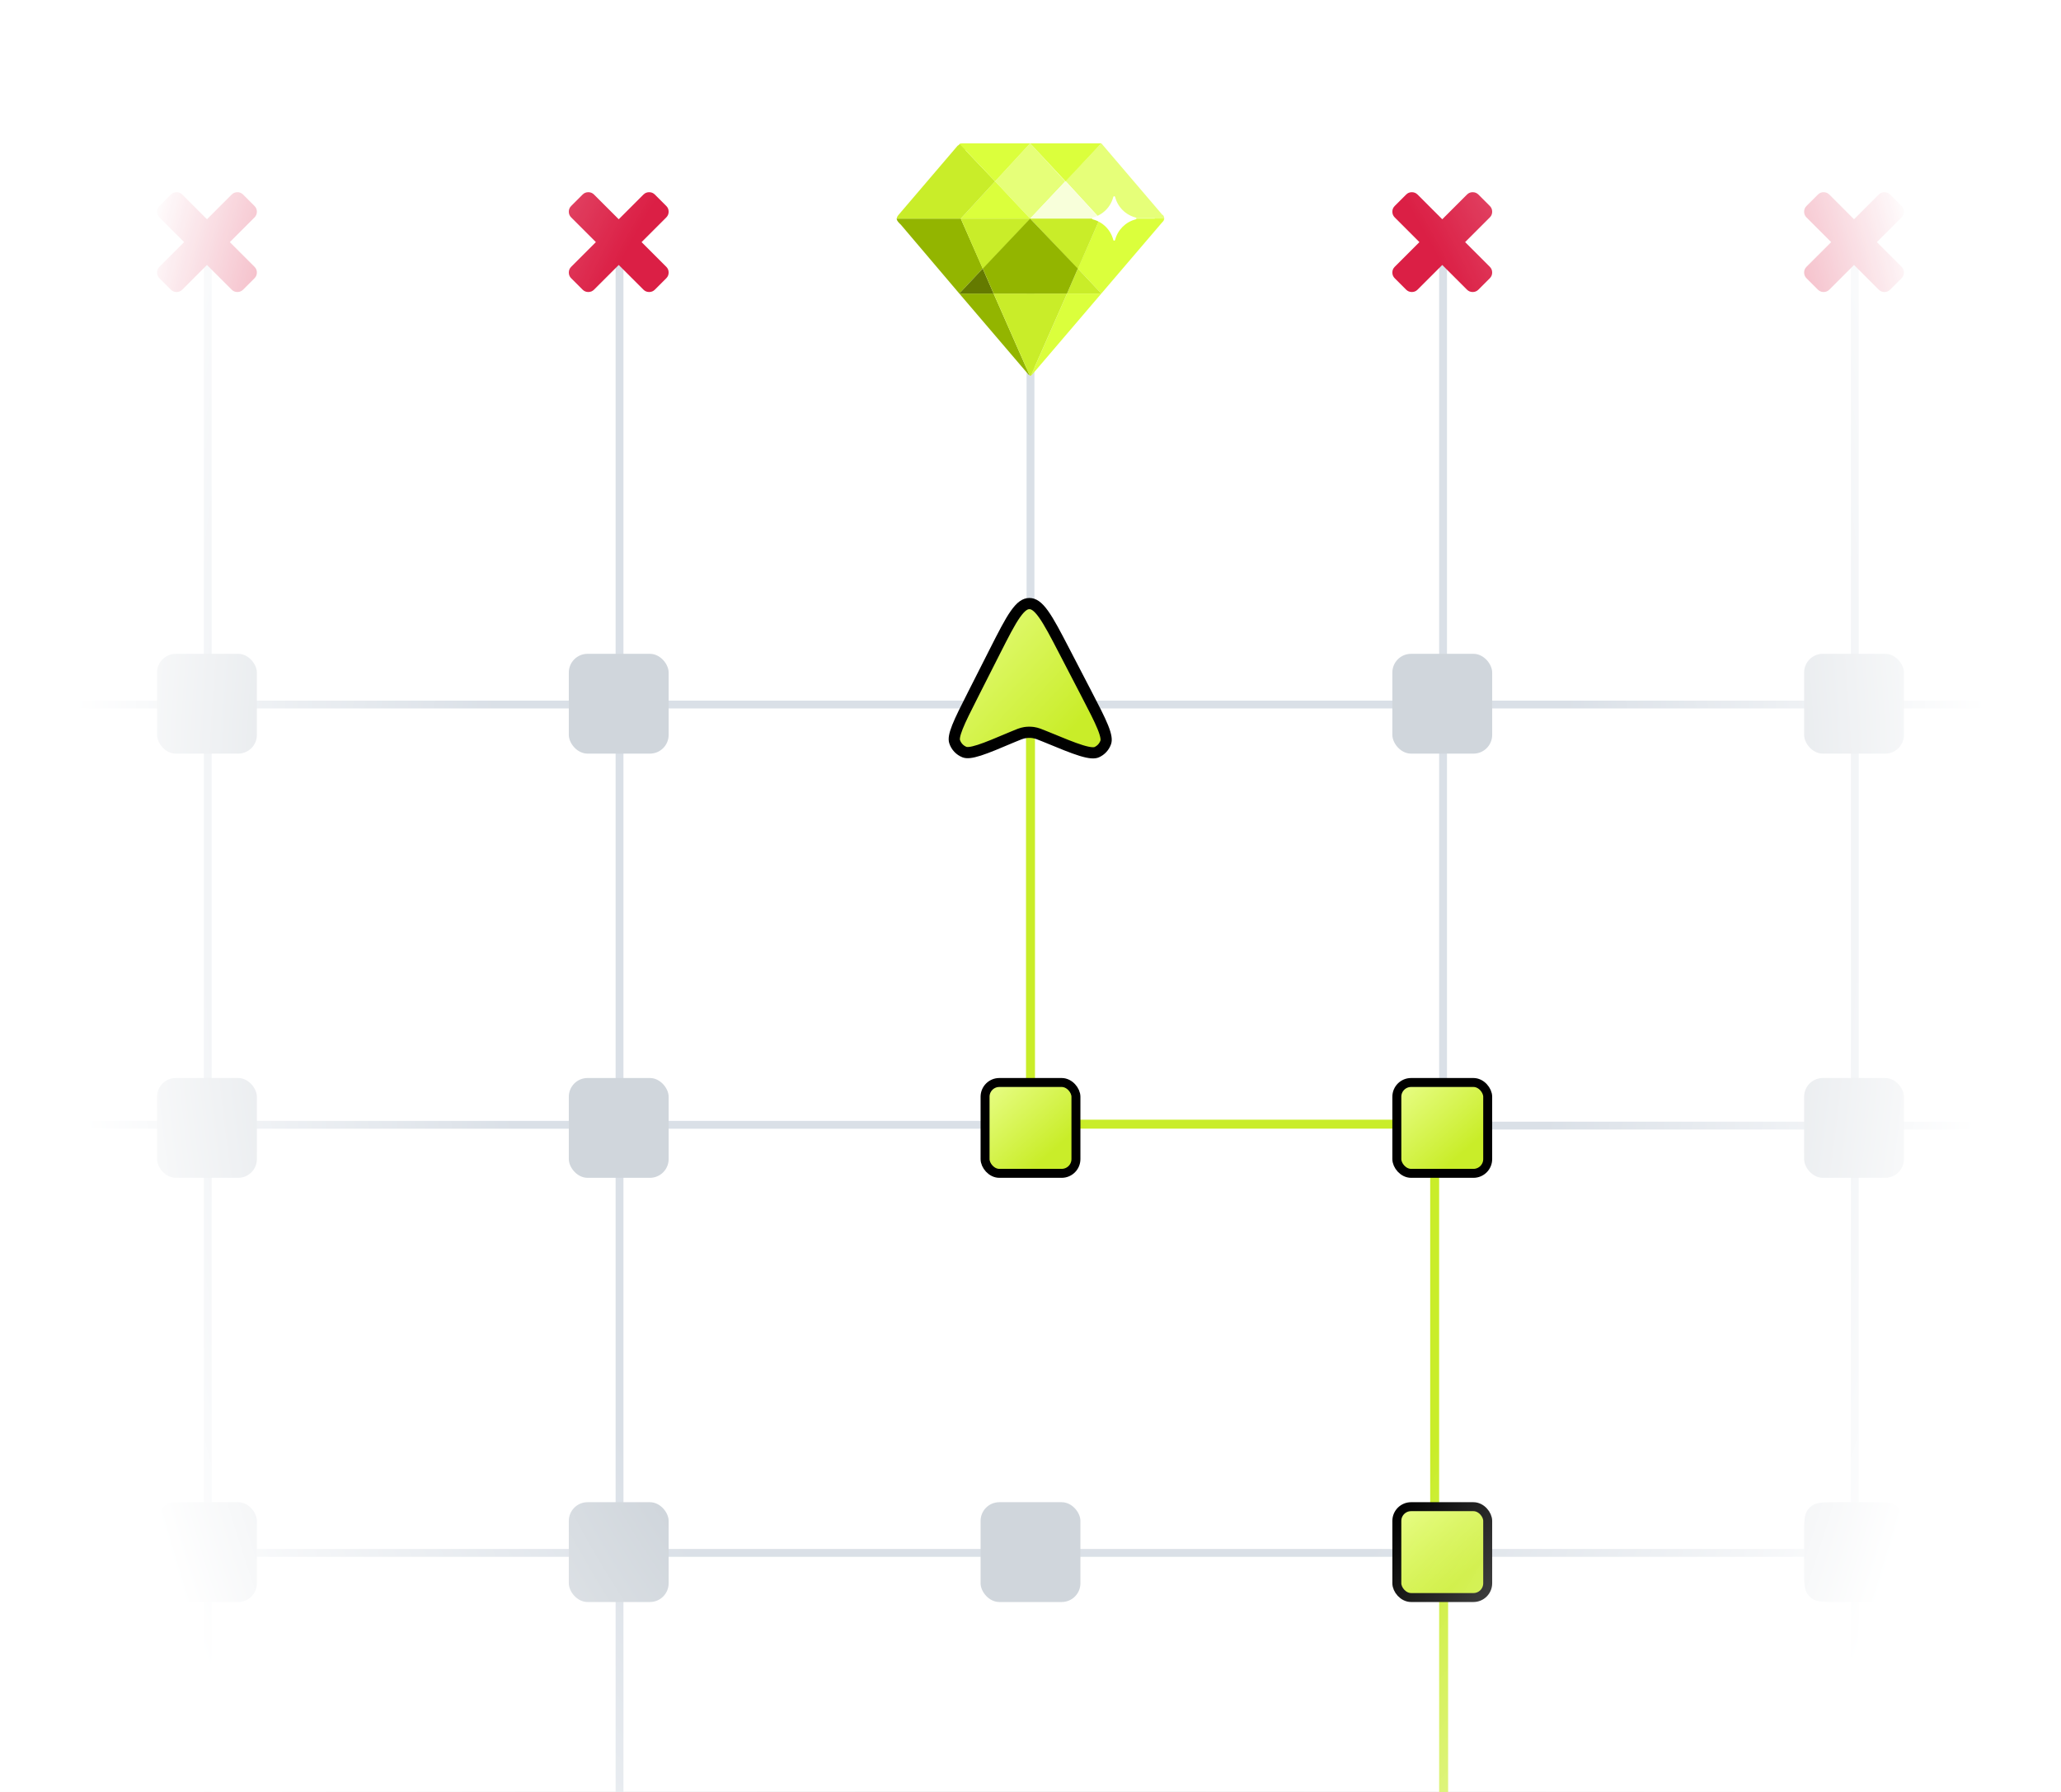 <svg width="460" height="400" viewBox="0 0 460 400" fill="none" xmlns="http://www.w3.org/2000/svg">
<rect x="0" y="0" width="460" height="400" fill="#333333" stroke="none"/>
<g clip-path="url(#clip0_9612_14679)">
<rect width="460" height="400" fill="white"/>
<line x1="46.371" y1="52.652" x2="46.371" y2="535.843" stroke="#DAE0E7" stroke-width="1.75"/>
<line x1="550.271" y1="346.644" x2="-90.27" y2="346.644" stroke="#DAE0E7" stroke-width="1.75"/>
<line x1="550.271" y1="251.259" x2="320.511" y2="251.259" stroke="#DAE0E7" stroke-width="1.75"/>
<path d="M227.215 251.081L-90.27 251.081" stroke="#DAE0E7" stroke-width="1.75"/>
<line x1="550.271" y1="157.267" x2="-90.27" y2="157.267" stroke="#DAE0E7" stroke-width="1.75"/>
<line x1="138.275" y1="52.652" x2="138.275" y2="535.843" stroke="#DAE0E7" stroke-width="1.75"/>
<line x1="322.207" y1="345.769" x2="322.207" y2="441.154" stroke="#C9ED29" stroke-width="2"/>
<line x1="320.207" y1="345.769" x2="320.207" y2="251.777" stroke="#C9ED29" stroke-width="2"/>
<path d="M321.904 250.941L230 250.941L230 156.392" stroke="#C9ED29" stroke-width="2"/>
<path d="M230 62.399L230 148.037" stroke="#DAE0E7" stroke-width="1.75"/>
<line x1="322.082" y1="52.652" x2="322.082" y2="251.081" stroke="#DAE0E7" stroke-width="1.75"/>
<line x1="413.986" y1="52.652" x2="413.986" y2="535.843" stroke="#DAE0E7" stroke-width="1.75"/>
<rect x="35.053" y="335.326" width="22.28" height="22.28" rx="4.177" fill="#D0D6DC"/>
<rect x="126.956" y="335.326" width="22.28" height="22.28" rx="4.177" fill="#D0D6DC"/>
<rect x="218.86" y="335.326" width="22.28" height="22.28" rx="4.177" fill="#D0D6DC"/>
<rect x="311.764" y="336.326" width="20.28" height="20.28" rx="3.18" fill="url(#paint0_linear_9612_14679)"/>
<rect x="311.764" y="336.326" width="20.28" height="20.28" rx="3.18" stroke="black" stroke-width="2" style="mix-blend-mode:overlay"/>
<path d="M402.667 342.845C402.667 339.712 402.667 338.146 403.465 337.048C403.722 336.693 404.034 336.381 404.389 336.124C405.487 335.326 407.054 335.326 410.186 335.326H417.427C420.56 335.326 422.127 335.326 423.225 336.124C423.579 336.381 423.891 336.693 424.149 337.048C424.947 338.146 424.947 339.712 424.947 342.845V350.086C424.947 353.219 424.947 354.785 424.149 355.883C423.891 356.238 423.579 356.55 423.225 356.808C422.127 357.605 420.56 357.605 417.427 357.605H410.186C407.054 357.605 405.487 357.605 404.389 356.808C404.034 356.55 403.722 356.238 403.465 355.883C402.667 354.785 402.667 353.219 402.667 350.086V342.845Z" fill="#D0D6DC"/>
<rect x="35.053" y="240.637" width="22.28" height="22.28" rx="4.177" fill="#D0D6DC"/>
<rect x="126.956" y="240.637" width="22.28" height="22.28" rx="4.177" fill="#D0D6DC"/>
<path d="M226.072 164.472L226.072 164.473C222.765 165.872 220.365 166.887 218.554 167.468C216.682 168.068 215.771 168.084 215.269 167.888C214.211 167.474 213.398 166.603 213.057 165.519C212.896 165.005 212.974 164.097 213.701 162.271C214.404 160.503 215.58 158.178 217.203 154.975L222.009 145.487C223.957 141.642 225.356 138.887 226.636 137.074C227.92 135.258 228.842 134.738 229.741 134.734C230.64 134.729 231.568 135.239 232.869 137.043C234.168 138.843 235.594 141.584 237.58 145.41L242.384 154.664C244.126 158.02 245.389 160.456 246.139 162.307C246.912 164.22 246.984 165.167 246.797 165.706C246.459 166.684 245.73 167.479 244.785 167.902C244.265 168.134 243.313 168.144 241.329 167.536C239.41 166.947 236.86 165.895 233.348 164.444C233.3 164.424 233.253 164.405 233.206 164.386C232.132 163.942 231.389 163.634 230.605 163.523C230.006 163.438 229.397 163.441 228.799 163.531C228.016 163.649 227.278 163.962 226.212 164.413C226.166 164.433 226.12 164.452 226.072 164.472Z" fill="url(#paint1_linear_9612_14679)"/>
<path d="M226.072 164.472L226.072 164.473C222.765 165.872 220.365 166.887 218.554 167.468C216.682 168.068 215.771 168.084 215.269 167.888C214.211 167.474 213.398 166.603 213.057 165.519C212.896 165.005 212.974 164.097 213.701 162.271C214.404 160.503 215.58 158.178 217.203 154.975L222.009 145.487C223.957 141.642 225.356 138.887 226.636 137.074C227.92 135.258 228.842 134.738 229.741 134.734C230.64 134.729 231.568 135.239 232.869 137.043C234.168 138.843 235.594 141.584 237.58 145.41L242.384 154.664C244.126 158.02 245.389 160.456 246.139 162.307C246.912 164.22 246.984 165.167 246.797 165.706C246.459 166.684 245.73 167.479 244.785 167.902C244.265 168.134 243.313 168.144 241.329 167.536C239.41 166.947 236.86 165.895 233.348 164.444C233.3 164.424 233.253 164.405 233.206 164.386C232.132 163.942 231.389 163.634 230.605 163.523C230.006 163.438 229.397 163.441 228.799 163.531C228.016 163.649 227.278 163.962 226.212 164.413C226.166 164.433 226.12 164.452 226.072 164.472Z" stroke="black" stroke-width="2.5" style="mix-blend-mode:overlay"/>
<rect x="311.764" y="241.637" width="20.28" height="20.28" rx="3.18" fill="url(#paint2_linear_9612_14679)"/>
<rect x="311.764" y="241.637" width="20.28" height="20.28" rx="3.18" stroke="black" stroke-width="2" style="mix-blend-mode:overlay"/>
<rect x="219.86" y="241.637" width="20.28" height="20.28" rx="3.18" fill="url(#paint3_linear_9612_14679)"/>
<rect x="219.86" y="241.637" width="20.28" height="20.28" rx="3.18" stroke="black" stroke-width="2" style="mix-blend-mode:overlay"/>
<rect x="402.667" y="240.637" width="22.28" height="22.28" rx="4.177" fill="#D0D6DC"/>
<rect x="35.053" y="145.948" width="22.28" height="22.28" rx="4.177" fill="#D0D6DC"/>
<rect x="126.956" y="145.948" width="22.28" height="22.28" rx="4.177" fill="#D0D6DC"/>
<rect x="310.764" y="145.948" width="22.28" height="22.28" rx="4.177" fill="#D0D6DC"/>
<rect x="402.667" y="145.948" width="22.28" height="22.28" rx="4.177" fill="#D0D6DC"/>
<g clip-path="url(#clip1_9612_14679)">
<path d="M221.764 65.527L229.752 83.666C229.752 83.75 229.669 83.75 229.669 83.75L214.109 65.527H221.764ZM214.442 48.802H200.13C200.13 49.384 201.045 50.133 201.045 50.133L214.109 65.527L219.351 59.952L214.442 48.802Z" fill="#93B500"/>
<path d="M259.54 49.468C259.124 49.883 258.458 49.883 258.042 49.468C257.876 49.301 257.71 48.968 257.71 48.719H245.478L237.823 40.398L245.811 31.994L259.374 47.886C259.374 47.886 259.374 47.97 259.457 47.97H259.54C259.956 48.469 259.956 49.135 259.54 49.468ZM229.918 48.802L237.739 40.481L229.918 31.994L222.096 40.481L229.918 48.802Z" fill="#E6FF79"/>
<path d="M230.252 83.75C230.169 83.833 230.086 83.75 230.169 83.666L238.157 65.527H245.812L230.252 83.75ZM240.57 59.952L245.812 65.527L259.458 49.551C259.458 49.551 259.791 49.052 259.791 48.802H245.479L240.57 59.952Z" fill="#DBFF3C"/>
<path d="M222.097 40.48L214.441 48.801H229.918L222.097 40.48Z" fill="#DBFF3C"/>
<path d="M237.821 40.48L229.917 48.801H245.477L237.821 40.48Z" fill="#F8FFDA"/>
<path d="M222.097 40.481L214.442 48.802H200.13C200.13 48.802 200.213 48.303 200.546 47.97L213.693 32.576C213.776 32.493 213.859 32.41 213.943 32.41C214.109 32.16 214.359 32.077 214.691 32.077C215.274 32.077 215.69 32.576 215.69 33.075C215.69 33.242 215.607 33.408 215.524 33.575L222.097 40.481ZM229.919 48.802L240.569 60.035L245.479 48.802H229.919ZM214.442 48.802L219.351 60.035L230.002 48.802H214.442ZM221.764 65.527L229.835 83.833C229.919 83.916 230.002 83.916 230.085 83.833L238.156 65.527H221.764ZM240.569 59.952L238.156 65.527H245.812L240.569 59.952Z" fill="#C9ED29"/>
<path d="M237.824 40.481L229.919 31.994H245.812L237.824 40.481ZM229.919 31.994H215.024C214.692 31.994 214.026 31.994 214.275 32.243L222.097 40.481L229.919 31.994Z" fill="#DBFF3C"/>
<path d="M219.348 59.952L214.105 65.527H221.761L219.348 59.952Z" fill="#647A00"/>
<path d="M219.348 59.952L221.761 65.527H238.153L240.566 59.952L229.916 48.802L219.348 59.952Z" fill="#93B500"/>
<path d="M243.897 48.969C246.143 49.552 247.891 51.299 248.473 53.546C248.556 53.795 248.806 53.795 248.889 53.546C249.472 51.299 251.219 49.552 253.466 48.969C253.715 48.886 253.715 48.636 253.466 48.553C251.219 47.971 249.472 46.223 248.889 43.977C248.806 43.727 248.556 43.727 248.473 43.977C247.891 46.223 246.143 47.971 243.897 48.553C243.647 48.636 243.647 48.886 243.897 48.969Z" fill="white"/>
</g>
<path d="M424.947 60.834C424.947 61.334 424.772 61.759 424.422 62.109L421.871 64.659C421.521 65.009 421.096 65.184 420.596 65.184C420.096 65.184 419.671 65.009 419.32 64.659L413.807 59.146L408.293 64.659C407.943 65.009 407.518 65.184 407.018 65.184C406.518 65.184 406.093 65.009 405.743 64.659L403.192 62.109C402.842 61.759 402.667 61.334 402.667 60.834C402.667 60.333 402.842 59.908 403.192 59.558L408.706 54.045L403.192 48.531C402.842 48.181 402.667 47.756 402.667 47.256C402.667 46.756 402.842 46.331 403.192 45.98L405.743 43.43C406.093 43.08 406.518 42.905 407.018 42.905C407.518 42.905 407.943 43.08 408.293 43.43L413.807 48.944L419.32 43.43C419.671 43.08 420.096 42.905 420.596 42.905C421.096 42.905 421.521 43.08 421.871 43.43L424.422 45.98C424.772 46.331 424.947 46.756 424.947 47.256C424.947 47.756 424.772 48.181 424.422 48.531L418.908 54.045L424.422 59.558C424.772 59.908 424.947 60.333 424.947 60.834Z" fill="#DB1F45"/>
<path d="M333.043 60.834C333.043 61.334 332.868 61.759 332.518 62.109L329.968 64.659C329.618 65.009 329.193 65.184 328.692 65.184C328.192 65.184 327.767 65.009 327.417 64.659L321.904 59.146L316.39 64.659C316.04 65.009 315.615 65.184 315.115 65.184C314.614 65.184 314.189 65.009 313.839 64.659L311.289 62.109C310.939 61.759 310.764 61.334 310.764 60.834C310.764 60.333 310.939 59.908 311.289 59.558L316.802 54.045L311.289 48.531C310.939 48.181 310.764 47.756 310.764 47.256C310.764 46.756 310.939 46.331 311.289 45.98L313.839 43.43C314.189 43.08 314.614 42.905 315.115 42.905C315.615 42.905 316.04 43.08 316.39 43.43L321.904 48.944L327.417 43.43C327.767 43.08 328.192 42.905 328.692 42.905C329.193 42.905 329.618 43.08 329.968 43.43L332.518 45.98C332.868 46.331 333.043 46.756 333.043 47.256C333.043 47.756 332.868 48.181 332.518 48.531L327.005 54.045L332.518 59.558C332.868 59.908 333.043 60.333 333.043 60.834Z" fill="#DB1F45"/>
<path d="M149.236 60.834C149.236 61.334 149.061 61.759 148.711 62.109L146.16 64.659C145.81 65.009 145.385 65.184 144.885 65.184C144.385 65.184 143.96 65.009 143.61 64.659L138.096 59.146L132.582 64.659C132.232 65.009 131.807 65.184 131.307 65.184C130.807 65.184 130.382 65.009 130.032 64.659L127.481 62.109C127.131 61.759 126.956 61.334 126.956 60.834C126.956 60.333 127.131 59.908 127.481 59.558L132.995 54.045L127.481 48.531C127.131 48.181 126.956 47.756 126.956 47.256C126.956 46.756 127.131 46.331 127.481 45.98L130.032 43.43C130.382 43.08 130.807 42.905 131.307 42.905C131.807 42.905 132.232 43.08 132.582 43.43L138.096 48.944L143.61 43.43C143.96 43.08 144.385 42.905 144.885 42.905C145.385 42.905 145.81 43.08 146.16 43.43L148.711 45.98C149.061 46.331 149.236 46.756 149.236 47.256C149.236 47.756 149.061 48.181 148.711 48.531L143.197 54.045L148.711 59.558C149.061 59.908 149.236 60.333 149.236 60.834Z" fill="#DB1F45"/>
<path d="M57.332 60.834C57.332 61.334 57.157 61.759 56.807 62.109L54.257 64.659C53.907 65.009 53.482 65.184 52.981 65.184C52.481 65.184 52.056 65.009 51.706 64.659L46.193 59.146L40.679 64.659C40.329 65.009 39.904 65.184 39.404 65.184C38.904 65.184 38.478 65.009 38.128 64.659L35.578 62.109C35.228 61.759 35.053 61.334 35.053 60.834C35.053 60.333 35.228 59.908 35.578 59.558L41.092 54.045L35.578 48.531C35.228 48.181 35.053 47.756 35.053 47.256C35.053 46.756 35.228 46.331 35.578 45.98L38.128 43.43C38.478 43.08 38.904 42.905 39.404 42.905C39.904 42.905 40.329 43.08 40.679 43.43L46.193 48.944L51.706 43.43C52.056 43.08 52.481 42.905 52.981 42.905C53.482 42.905 53.907 43.08 54.257 43.43L56.807 45.98C57.157 46.331 57.332 46.756 57.332 47.256C57.332 47.756 57.157 48.181 56.807 48.531L51.294 54.045L56.807 59.558C57.157 59.908 57.332 60.333 57.332 60.834Z" fill="#DB1F45"/>
<ellipse cx="230" cy="211.5" rx="257" ry="425.5" fill="url(#paint4_radial_9612_14679)"/>
</g>
<defs>
<linearGradient id="paint0_linear_9612_14679" x1="310.742" y1="335.347" x2="326.03" y2="352.488" gradientUnits="userSpaceOnUse">
<stop stop-color="#EBFF90"/>
<stop offset="1" stop-color="#C9ED29"/>
</linearGradient>
<linearGradient id="paint1_linear_9612_14679" x1="210.462" y1="129.243" x2="242.711" y2="159.376" gradientUnits="userSpaceOnUse">
<stop stop-color="#EBFF90"/>
<stop offset="1" stop-color="#C9ED29"/>
</linearGradient>
<linearGradient id="paint2_linear_9612_14679" x1="310.742" y1="240.658" x2="326.03" y2="257.799" gradientUnits="userSpaceOnUse">
<stop stop-color="#EBFF90"/>
<stop offset="1" stop-color="#C9ED29"/>
</linearGradient>
<linearGradient id="paint3_linear_9612_14679" x1="218.839" y1="240.658" x2="234.127" y2="257.799" gradientUnits="userSpaceOnUse">
<stop stop-color="#EBFF90"/>
<stop offset="1" stop-color="#C9ED29"/>
</linearGradient>
<radialGradient id="paint4_radial_9612_14679" cx="0" cy="0" r="1" gradientUnits="userSpaceOnUse" gradientTransform="translate(230 189.5) rotate(90) scale(447.5 270.288)">
<stop offset="0.45" stop-color="white" stop-opacity="0"/>
<stop offset="0.8" stop-color="white"/>
</radialGradient>
<clipPath id="clip0_9612_14679">
<rect width="460" height="400" fill="white"/>
</clipPath>
<clipPath id="clip1_9612_14679">
<rect width="59.91" height="59.91" fill="white" transform="translate(200.045 24.09)"/>
</clipPath>
</defs>
</svg>
